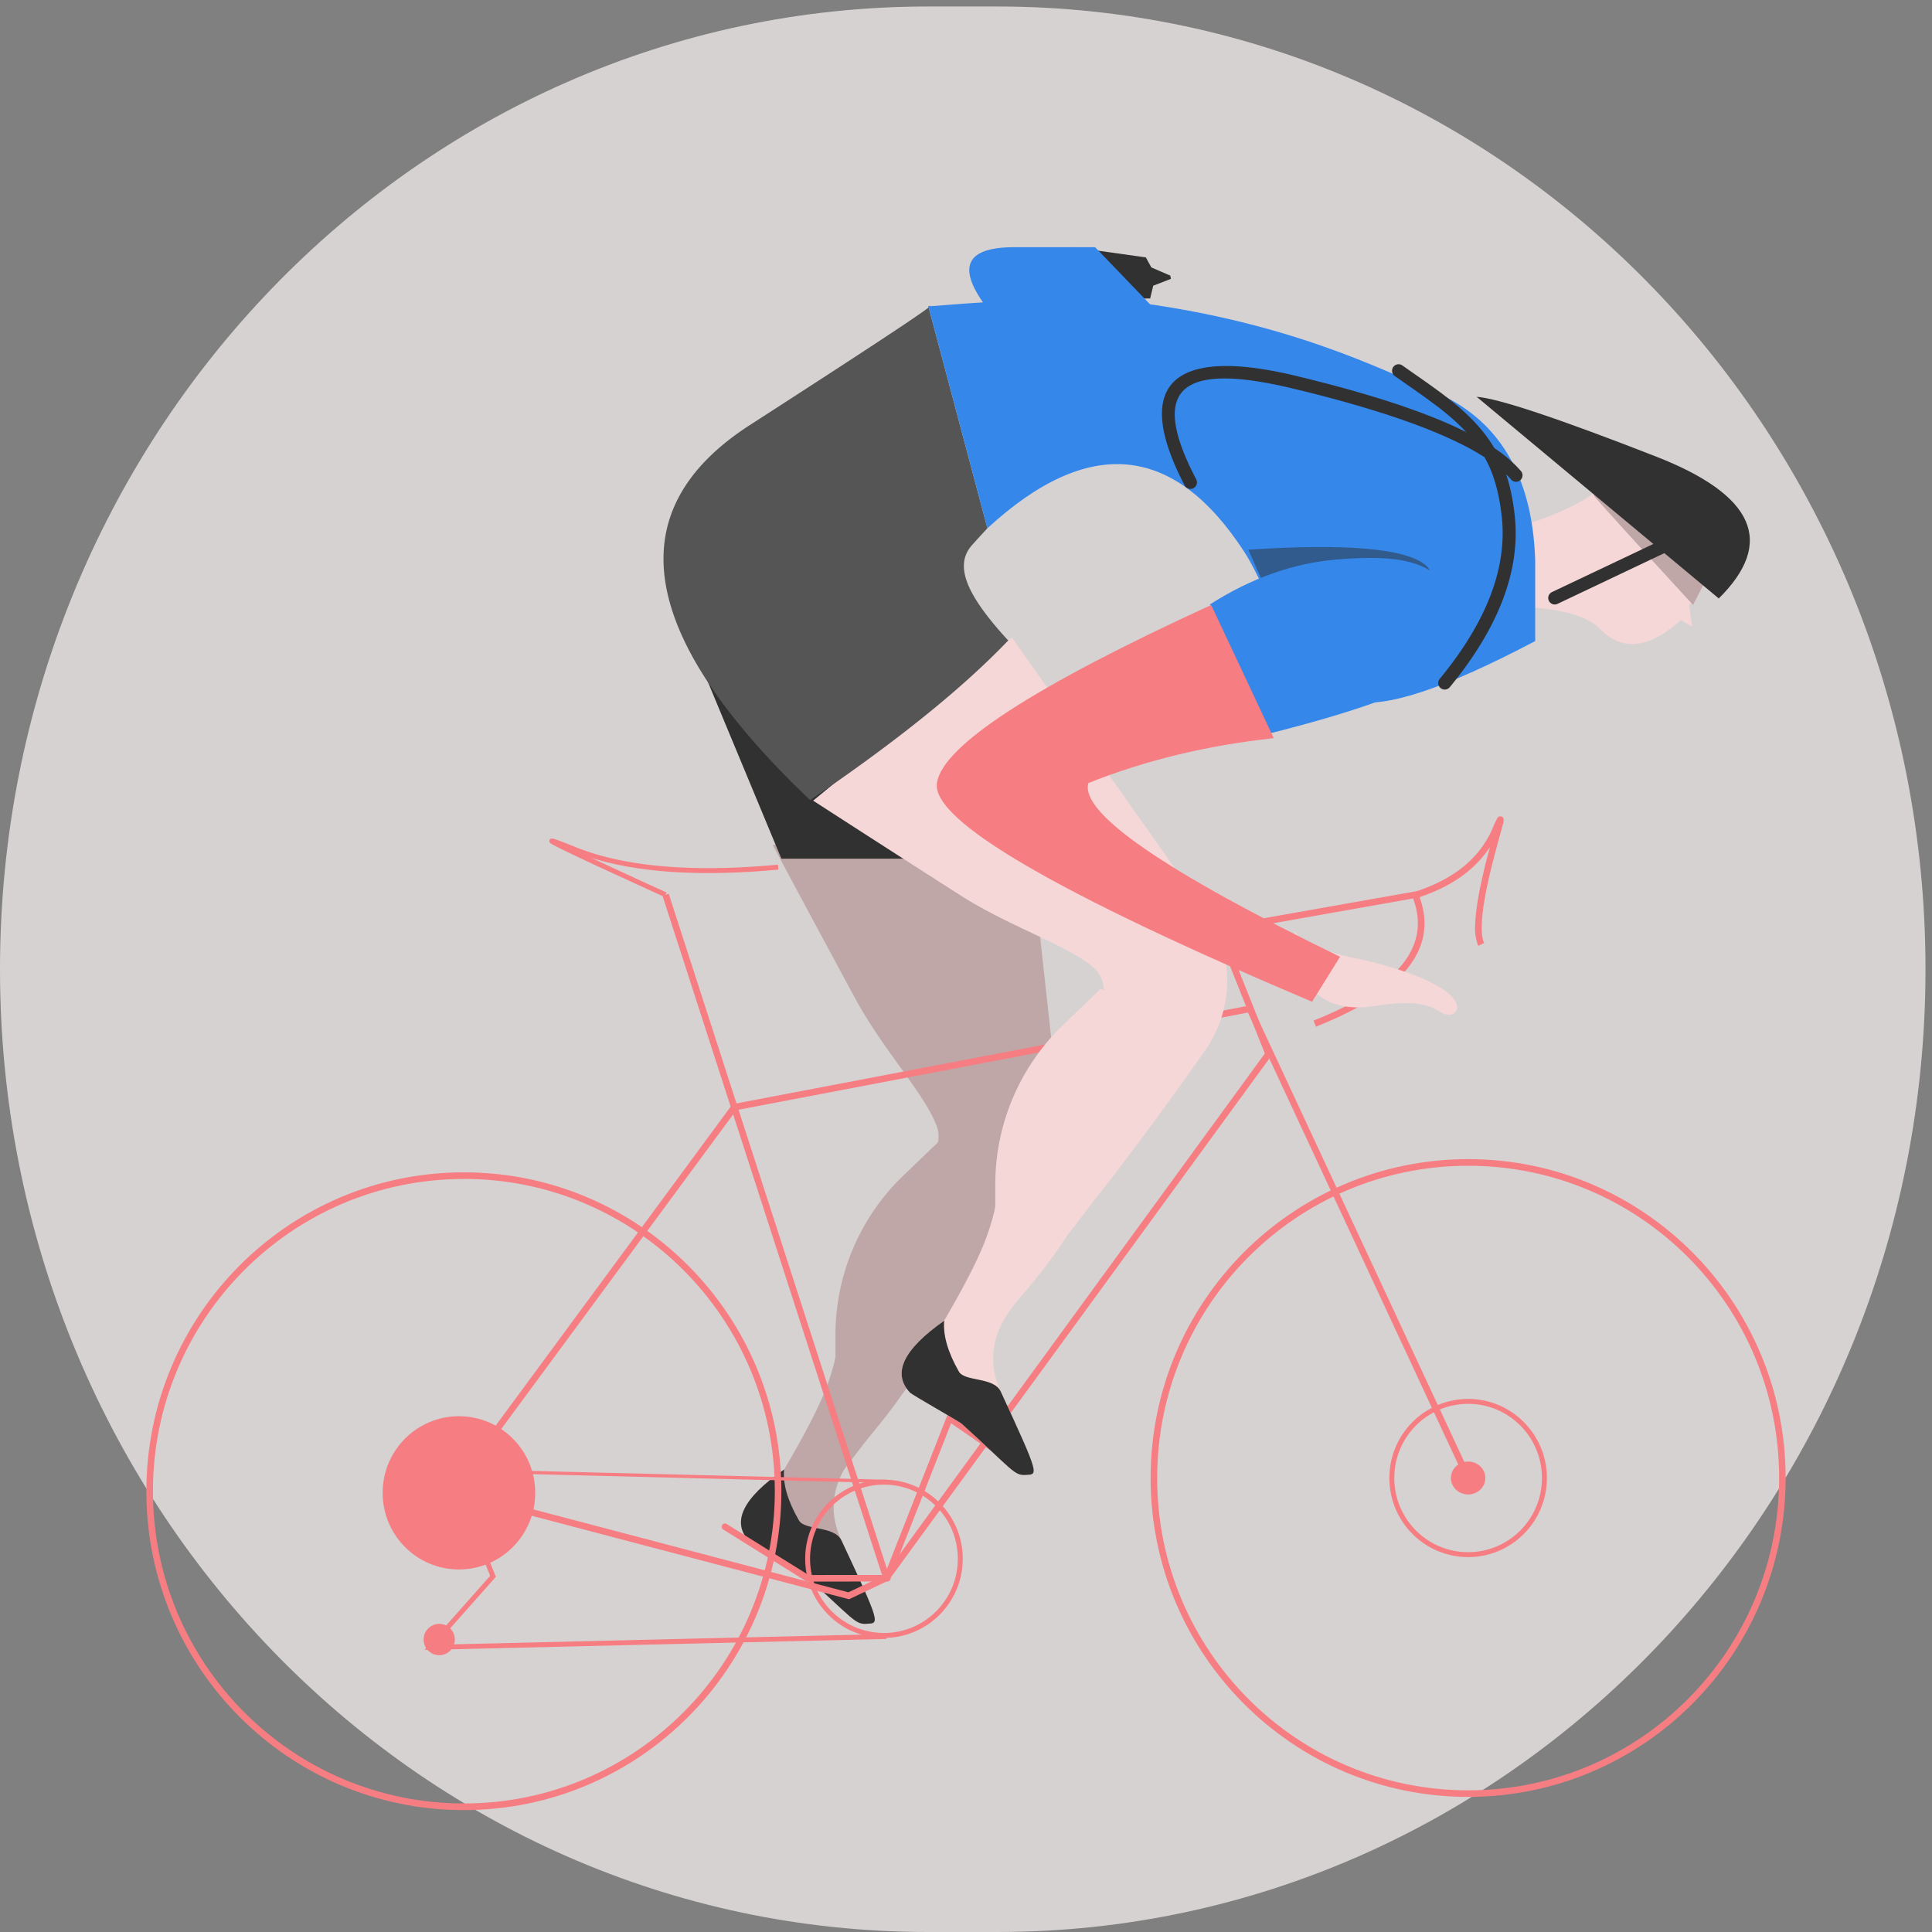 <svg xmlns="http://www.w3.org/2000/svg" width="297" height="297">
  <rect width="100%" height="100%" fill="#808080" stroke="none"/>
  <defs/>
  <path fill="#fdf5f5" fill-rule="evenodd" d="M142.68 1h10.64C232.12 1 296 67.26 296 149s-63.88 148-142.68 148h-10.64C63.88 297 0 230.74 0 149S63.88 1 142.68 1z" opacity=".7"/>
  <path fill="#fcdadb" fill-rule="evenodd" d="M78.98 38.52c28.22-3.96 44.64-5.12 35.95-12.57-8.74-7.48-46.8-17.94-18.27-5.28 10.8 4.79-49.64-15.62-42.7-10.67 6.93 4.96 25 13.15 12.84 14.86-12.17 1.71-58.55-3.81-58.9 1-.33 4.8 45.45 3.29 35.67 4.66-9.78 1.38 33.48 1.48-21.6 17.16 104.17-14.6 37.35-6.23 57-9.16z" opacity="0">
    <animateTransform attributeName="transform" attributeType="XML" dur="1.23s" repeatCount="indefinite" type="translate" values="180 30 ; 0 30 ; 0 30"/>
    <animate attributeName="opacity" dur="1.23s" repeatCount="indefinite" values="0 ; 1 ; 1 ; 1 ; 1 ; 1 ; 0 ; 0;0;0;0;0"/>
  </path>
  <path fill="#fcdadb" fill-rule="evenodd" d="M296.45 34.87c0-3.52-9.92-1.23-16.36-6.38C273.64 23.33 236.26 16 227.04 16c-12.92 0 36.58 12.74 31.94 12.74-4.64 0-37.84-5.36-44.58-5.36-5.24 0 28.11 7 24.97 8.5-6.87 3.27-26.37-2.4-26.37 0 5.22.17 17.95 3.16 83.45 3z" opacity="0">
    <animateTransform attributeName="transform" attributeType="XML" begin="0.21s" dur="0.97s" repeatCount="indefinite" type="translate" values="10 0 ; -200 0 ; -200 0"/>
    <animate attributeName="opacity" begin="0.21s" dur="0.97s" repeatCount="indefinite" values="0 ; 1 ; 1 ; 1 ; 1 ; 1 ; 0 ;0;0;0;0;0"/>
  </path>
  <g fill="none" fill-rule="evenodd">
    <path fill="#bfa7a7" d="M120.53 225.92c-6.37 4.4-8.15 8.09-5.32 11.04.36.38 7.64 4.42 8.05 4.79 7.92 7.08 8.13 8 10 7.87 1.87-.13 2.27.36-3.9-12.8-2.73-5.81-.43-10.65 2.94-14.43 4.28-4.79 9.05-11.38 8.7-12.56-.6-1.96-.95-.16-3.49-1.6-1.29-.74-4-2.38-8.16-4.93a39.88 39.88 0 01-2.38 10.18c-1.18 3.02-3.33 7.16-6.44 12.44z"/>
    <path fill="#313131" d="M120.53 225.91c-6.37 4.42-8.15 8.1-5.32 11.05.36.38 7.64 4.42 8.05 4.79 7.92 7.08 8.13 8 10 7.87 1.87-.13 2.27.36-3.9-12.8-1.09-2.31-5.63-1.5-6.55-3.1-1.72-2.99-2.48-5.59-2.28-7.8z"/>
    <path fill="#bfa7a7" d="M128.43 208.5v-3.28a34 34 0 0110.49-24.56l5.85-5.61 24 3.87c-10.6 11.42-18.04 19.88-22.34 25.38a3623.6 3623.6 0 00-20.02 25.98z"/>
    <path fill="#bfa7a7" d="M146.7 194.32c-3.04-4.86-4.8-8.69-5.29-11.49-.55-3.2 4.14-5.84 2.54-9.86-2.01-5.07-8.17-11.56-12.4-19.33-2.33-4.3-6.59-12.21-12.76-23.74l38.78-7.08 5.6 51.04a18.54 18.54 0 01-16.4 20.46z"/>
  </g>
  <g fill="#f67e83" fill-rule="evenodd" transform="translate(22 125)">
    <path fill-rule="nonzero" d="M49.3 55.22C22.36 55.22.5 77.17.5 104.24c0 27.07 21.85 49.02 48.8 49.02 26.97 0 48.82-21.95 48.82-49.02 0-27.07-21.85-49.02-48.81-49.02zm0 1.01c26.4 0 47.81 21.5 47.81 48.01 0 26.51-21.4 48-47.8 48s-47.8-21.49-47.8-48 21.4-48 47.8-48zm154.4-3.04c-26.97 0-48.82 21.95-48.82 49.02 0 27.08 21.85 49.02 48.81 49.02s48.81-21.94 48.81-49.02c0-27.07-21.85-49.02-48.8-49.02zm0 1.02c26.4 0 47.8 21.5 47.8 48 0 26.52-21.4 48.01-47.8 48.01s-47.81-21.5-47.81-48c0-26.52 21.4-48.01 47.8-48.01zM80.8 12.39l33.95 105.02-.96.32L79.84 12.7z"/>
    <path fill-rule="nonzero" d="M90.6 44.74l79.8-15.23L204.16 102l-.92.43-33.4-71.77-78.65 15-43.4 58.88-.8-.6z"/>
    <path fill-rule="nonzero" d="M195.87 11.98l.15.38c3.31 8.1-1.89 14.9-15.32 20.3l-.4.17-.38-.94c13.02-5.15 18.04-11.36 15.34-18.7l-.03-.07-29.14 5.16 7.5 18.82-58.99 80.87-6.08 2.88-61.27-16.12.26-.98 60.91 16.03 5.52-2.61 58.5-80.22-7.75-19.45 31.18-5.52z"/>
    <path fill-rule="nonzero" d="M208.55.5c.32-.06.54.15.6.39.02.1.02.17.01.27l-.01.09-.03.12-.02.1-.04.17-.08.3-.79 2.88-.4 1.47-.2.81-.13.48c-.3 1.18-.56 2.29-.78 3.34l-.06.29-.07.33-.07.33-.1.49-.05.32-.06.3-.05.32-.05.3-.05.3-.05.29-.02.14-.04.28-.02.14-.03.28-.03.27-.03.26-.03.25v.13l-.03.25-.02.24-.01.24v.12l-.02.22v.33l-.01.22v.4l.01.2.02.19.01.18c.05.56.15 1.03.31 1.39l.03.05-.92.43a7.39 7.39 0 01-.47-3.15l.01-.24.01-.25.01-.25.02-.26.02-.26.03-.27v-.14l.04-.28.02-.14.03-.28.04-.3.04-.3.04-.3.05-.3.05-.32.06-.32.03-.17.05-.32.07-.34.06-.34.07-.34.07-.35.04-.18c.22-1.06.48-2.17.77-3.35l.13-.51.12-.44.27-1.02.12-.45-.07.1c-2.3 3.46-5.95 6-10.9 7.64l-.2.06-.3-.96c5.91-1.91 9.85-5.12 11.83-9.62l.3-.7.17-.37.1-.2.06-.13.05-.1.03-.07.03-.05.03-.05.03-.04.03-.03V.69a.5.5 0 01.32-.19z"/>
    <ellipse cx="48.55" cy="104.49" rx="11.73" ry="11.78"/>
    <ellipse cx="45.52" cy="127.04" rx="2.4" ry="2.41"/>
    <path fill-rule="nonzero" d="M203.7 90.05c-6.7 0-12.12 5.45-12.12 12.16 0 6.72 5.42 12.16 12.11 12.16 6.69 0 12.11-5.44 12.11-12.16 0-6.71-5.42-12.16-12.1-12.16zm0 .76c6.26 0 11.34 5.1 11.34 11.4 0 6.3-5.08 11.4-11.35 11.4s-11.35-5.1-11.35-11.4c0-6.3 5.08-11.4 11.35-11.4z"/>
    <ellipse cx="203.69" cy="102.21" rx="2.65" ry="2.53"/>
    <path fill-rule="nonzero" d="M113.89 102.47a12.13 12.13 0 00-12.11 12.16c0 6.71 5.42 12.16 12.1 12.16 6.7 0 12.12-5.45 12.12-12.16 0-6.72-5.42-12.16-12.11-12.16zm0 .76c6.27 0 11.35 5.1 11.35 11.4 0 6.3-5.08 11.4-11.35 11.4s-11.36-5.1-11.36-11.4c0-6.3 5.09-11.4 11.36-11.4z"/>
    <path fill-rule="nonzero" d="M89.02 109.44a.5.5 0 00.12.67l.04.02 12.83 8 12.41-.01a.5.5 0 00.5-.5.5.5 0 00-.46-.51h-.04l-12.12.01-12.59-7.84a.5.5 0 00-.67.12z"/>
    <path fill-rule="nonzero" d="M114.16 118.04a.5.5 0 00.63-.24l.02-.04 9.4-23.96 10.89 7.54c.22.15.51.1.68-.1l.02-.03a.5.5 0 00-.1-.68l-.03-.03-11.92-8.26-9.88 25.15a.5.5 0 00.29.65zm-62.17-4.16l.7-.28 1.54 3.8-9.26 10.44 69.3-1.65.01.76-71.03 1.69 10.1-11.4zm-2.69-12.52l.01-.5 64.37 1.6h.6v.51l-10.05-.24zM62.83 3.9h.04c.05 0 .11 0 .18.03h.05l.13.05.15.05.14.04.32.12.33.12.53.2.82.32.98.4c7.46 2.99 17.69 3.9 30.69 2.73l.4-.04.06.76-1.74.15-.68.05-.35.03-.67.05-.34.02-.67.04-.34.02-.66.03-.33.02-.65.03c-8.8.37-16.18-.36-22.12-2.18l-.2-.06 2.38 1.1 2.82 1.3 3 1.39 3.38 1.53-.32.7-4.26-1.96-3.86-1.77-2.9-1.34-1.17-.55-1.78-.84-.75-.36-.66-.32-.65-.32-.32-.16-.38-.19-.19-.1-.11-.06-.15-.08-.13-.07-.07-.04-.14-.1c-.1-.08-.16-.14-.19-.28a.39.39 0 01.38-.46z"/>
  </g>
  <g fill="none" fill-rule="evenodd">
    <path fill="#f5d7d7" d="M145.15 203.03c-6.3 4.41-8.04 8.1-5.26 11.05.36.38 7.54 4.42 7.95 4.79 7.82 7.08 8.03 8 9.87 7.87 1.84-.13 2.24.36-3.86-12.8-2.68-5.81-.41-10.65 2.91-14.43 4.22-4.8 8.93-11.4 8.58-12.57-.6-1.96-.93-.15-3.43-1.6-1.28-.74-3.96-2.38-8.06-4.93a40.12 40.12 0 01-2.35 10.18c-1.16 3.02-3.28 7.17-6.36 12.44z"/>
    <path fill="#313131" d="M145.15 203.03c-6.3 4.41-8.04 8.1-5.26 11.05.36.38 7.54 4.42 7.95 4.79 7.82 7.08 8.03 8 9.87 7.87 1.84-.13 2.24.36-3.86-12.8-1.06-2.31-5.54-1.5-6.45-3.1-1.7-2.99-2.45-5.6-2.25-7.81z"/>
  </g>
  <path fill="#313131" fill-rule="evenodd" d="M165 38l11.15 1.57.84 1.54 2.92 1.26.09.5-2.72 1.05-.47 1.96L165 46zm-59 60.04L120.12 132H156l-6.26-38z"/>
  <path fill="#f5d7d7" fill-rule="evenodd" d="M217 93.93c4.53-8.09 8.46-12.13 11.78-12.13 4.66 0 16.23-4.81 17.1-7.01 1.47-3.76 6.43-.57 7.97.33 1.27.75 7.3-.06 9.09 8.39.34 1.59-.75 4.78-3.27 9.57l.45 3.25-1.72-1.01c-4.95 4.45-9.14 4.87-12.56 1.23-3.18-2.96-9.83-3.3-16.78-3.44-1.68-.03-3.3 1.66-4.84 5.07zm-64 91.38v-3.25a34 34 0 0110.44-24.51l5.77-5.55 16.72 8.5a519.23 519.23 0 01-15.08 20.63c-4.25 5.47-10.87 14.1-19.85 25.87z"/>
  <path fill="#f5d7d7" fill-rule="evenodd" d="M180.73 166c-5.02-2.79-8.42-5.29-10.2-7.5-2.05-2.55.78-7.14-2.57-9.9-4.23-3.46-12.77-6.16-20.25-10.92a5133 5133 0 01-22.71-14.6L155.55 98l29.68 42.03a18.6 18.6 0 01-4.46 25.94z"/>
  <path fill="#555" fill-rule="evenodd" d="M124.54 123c-26.57-25.3-29.65-44.52-9.25-57.67 20.4-13.15 29.55-19.22 27.43-18.22l9.07 34.1a137.95 137.95 0 00-2.4 2.63c-2.64 3.02-1.07 7.38 5.6 14.62-7.08 7.4-17.23 15.57-30.45 24.54z"/>
  <path fill="#3587ea" fill-rule="evenodd" d="M142.72 47.1c14.68-1.21 24.74-1.5 30.18-.84 25.07 3.02 39.77 10.72 47.35 13.86 10.04 4.16 15.3 12.81 15.75 25.95v12.48c-13.85 7.3-23.11 10.37-27.8 9.22-8.67-2.13-12.89-16.7-16.88-22.87-10.85-16.75-24.02-17.97-39.53-3.69z"/>
  <path fill="#313131" fill-rule="evenodd" d="M191.9 84.5c15.34-1 24.47-.17 27.39 2.5 2.91 2.67-4.66 5.33-22.73 8z" opacity=".5"/>
  <path fill="#3587ea" fill-rule="evenodd" d="M205.58 86c-6.72.56-13.25 2.86-19.58 6.92l8.18 20.08c14.26-3.55 23.2-6.78 26.79-9.71 5.4-4.4 4.8-10.09 1.59-13.4-3.22-3.31-6.9-4.72-16.98-3.89z"/>
  <path fill="#f5d7d7" fill-rule="evenodd" d="M199 147.64c2.09 5.67 6.23 8 12.44 7 9.3-1.53 9.3 1.36 11.32 1.36 2.01 0 3.68-4.33-12.82-8.36-6.86-1.33-10.5-2.88-10.94-4.64z"/>
  <path fill="#f67e83" fill-rule="evenodd" d="M186.19 93c-27.26 12.5-41.31 21.62-42.16 27.37-.85 5.76 18.37 16.97 57.67 33.63l4.3-6.92c-27.1-13.21-40-22.12-38.69-26.7 8.78-3.51 18.28-5.8 28.5-6.9z"/>
  <path fill="#bfa7a7" fill-rule="evenodd" d="M245.17 76.39c1.33 1.55 6.36 7.1 15.1 16.61l3.73-7.32c-13.88-7.75-20.15-10.85-18.83-9.29z"/>
  <path fill="#313131" fill-rule="evenodd" d="M264.22 92c8.71-8.62 5.51-15.88-9.6-21.8-15.11-5.9-24.32-8.97-27.62-9.2z"/>
  <path fill="#313131" d="M214.18 56.42a1 1 0 011.4-.24l3.71 2.6.68.49.93.67.84.62.26.2c6.85 5.2 9.9 9.95 10.85 18.45.93 8.41-2.42 17.23-9.98 26.43a1 1 0 01-1.55-1.28c7.25-8.8 10.4-17.11 9.54-24.94-.86-7.76-3.53-12.02-9.71-16.8l-.62-.46-.54-.4-.57-.42-.61-.45-1.88-1.32-2.5-1.75a1 1 0 01-.25-1.4z"/>
  <path fill="#313131" d="M182.11 74.62c-8.1-15.52-1.97-21.43 17.12-16.84l1.42.35.7.17 1.36.35 1.34.34 1.32.35 1.28.35 1.26.35 1.23.36.6.17 1.2.36 1.16.35 1.13.36 1.11.36 1.08.36 1.05.37.51.18 1.01.36.98.37.96.37.92.37.46.18.88.38.86.37.83.38.8.38.77.38.75.38c1.1.57 2.1 1.15 3.02 1.73l.6.4a19.34 19.34 0 013.94 3.4 1 1 0 11-1.52 1.29 18.65 18.65 0 00-4.29-3.53l-.6-.36-.3-.19-.64-.36-.66-.37-.7-.36-.35-.18-.74-.36-.38-.18-.77-.36-.8-.36-.42-.18-.84-.36-.44-.18-.88-.36-.46-.18-.93-.35-.95-.36a45.8 45.8 0 00-.49-.17l-1-.36-1.02-.35-1.05-.35-1.08-.35-1.1-.34-1.14-.35-1.16-.35-1.2-.34-1.2-.35-1.25-.34-1.27-.34-.65-.17-1.31-.34-1.34-.34-1.37-.33-.7-.17-1.54-.36-1-.21c-15.13-3.13-19.03 1.2-12.75 13.71l.42.82a1 1 0 01-1.78.93z"/>
  <path fill="#3587ea" fill-rule="evenodd" d="M151.48 47c-4.4-5.99-2.94-8.98 4.39-9h12.48l8.65 9z"/>
  <path fill="#313131" d="M256.32 82.6a1 1 0 01.96 1.75l-.1.05-17.75 8.43a1 1 0 01-.96-1.75l.1-.06z"/>
</svg>
